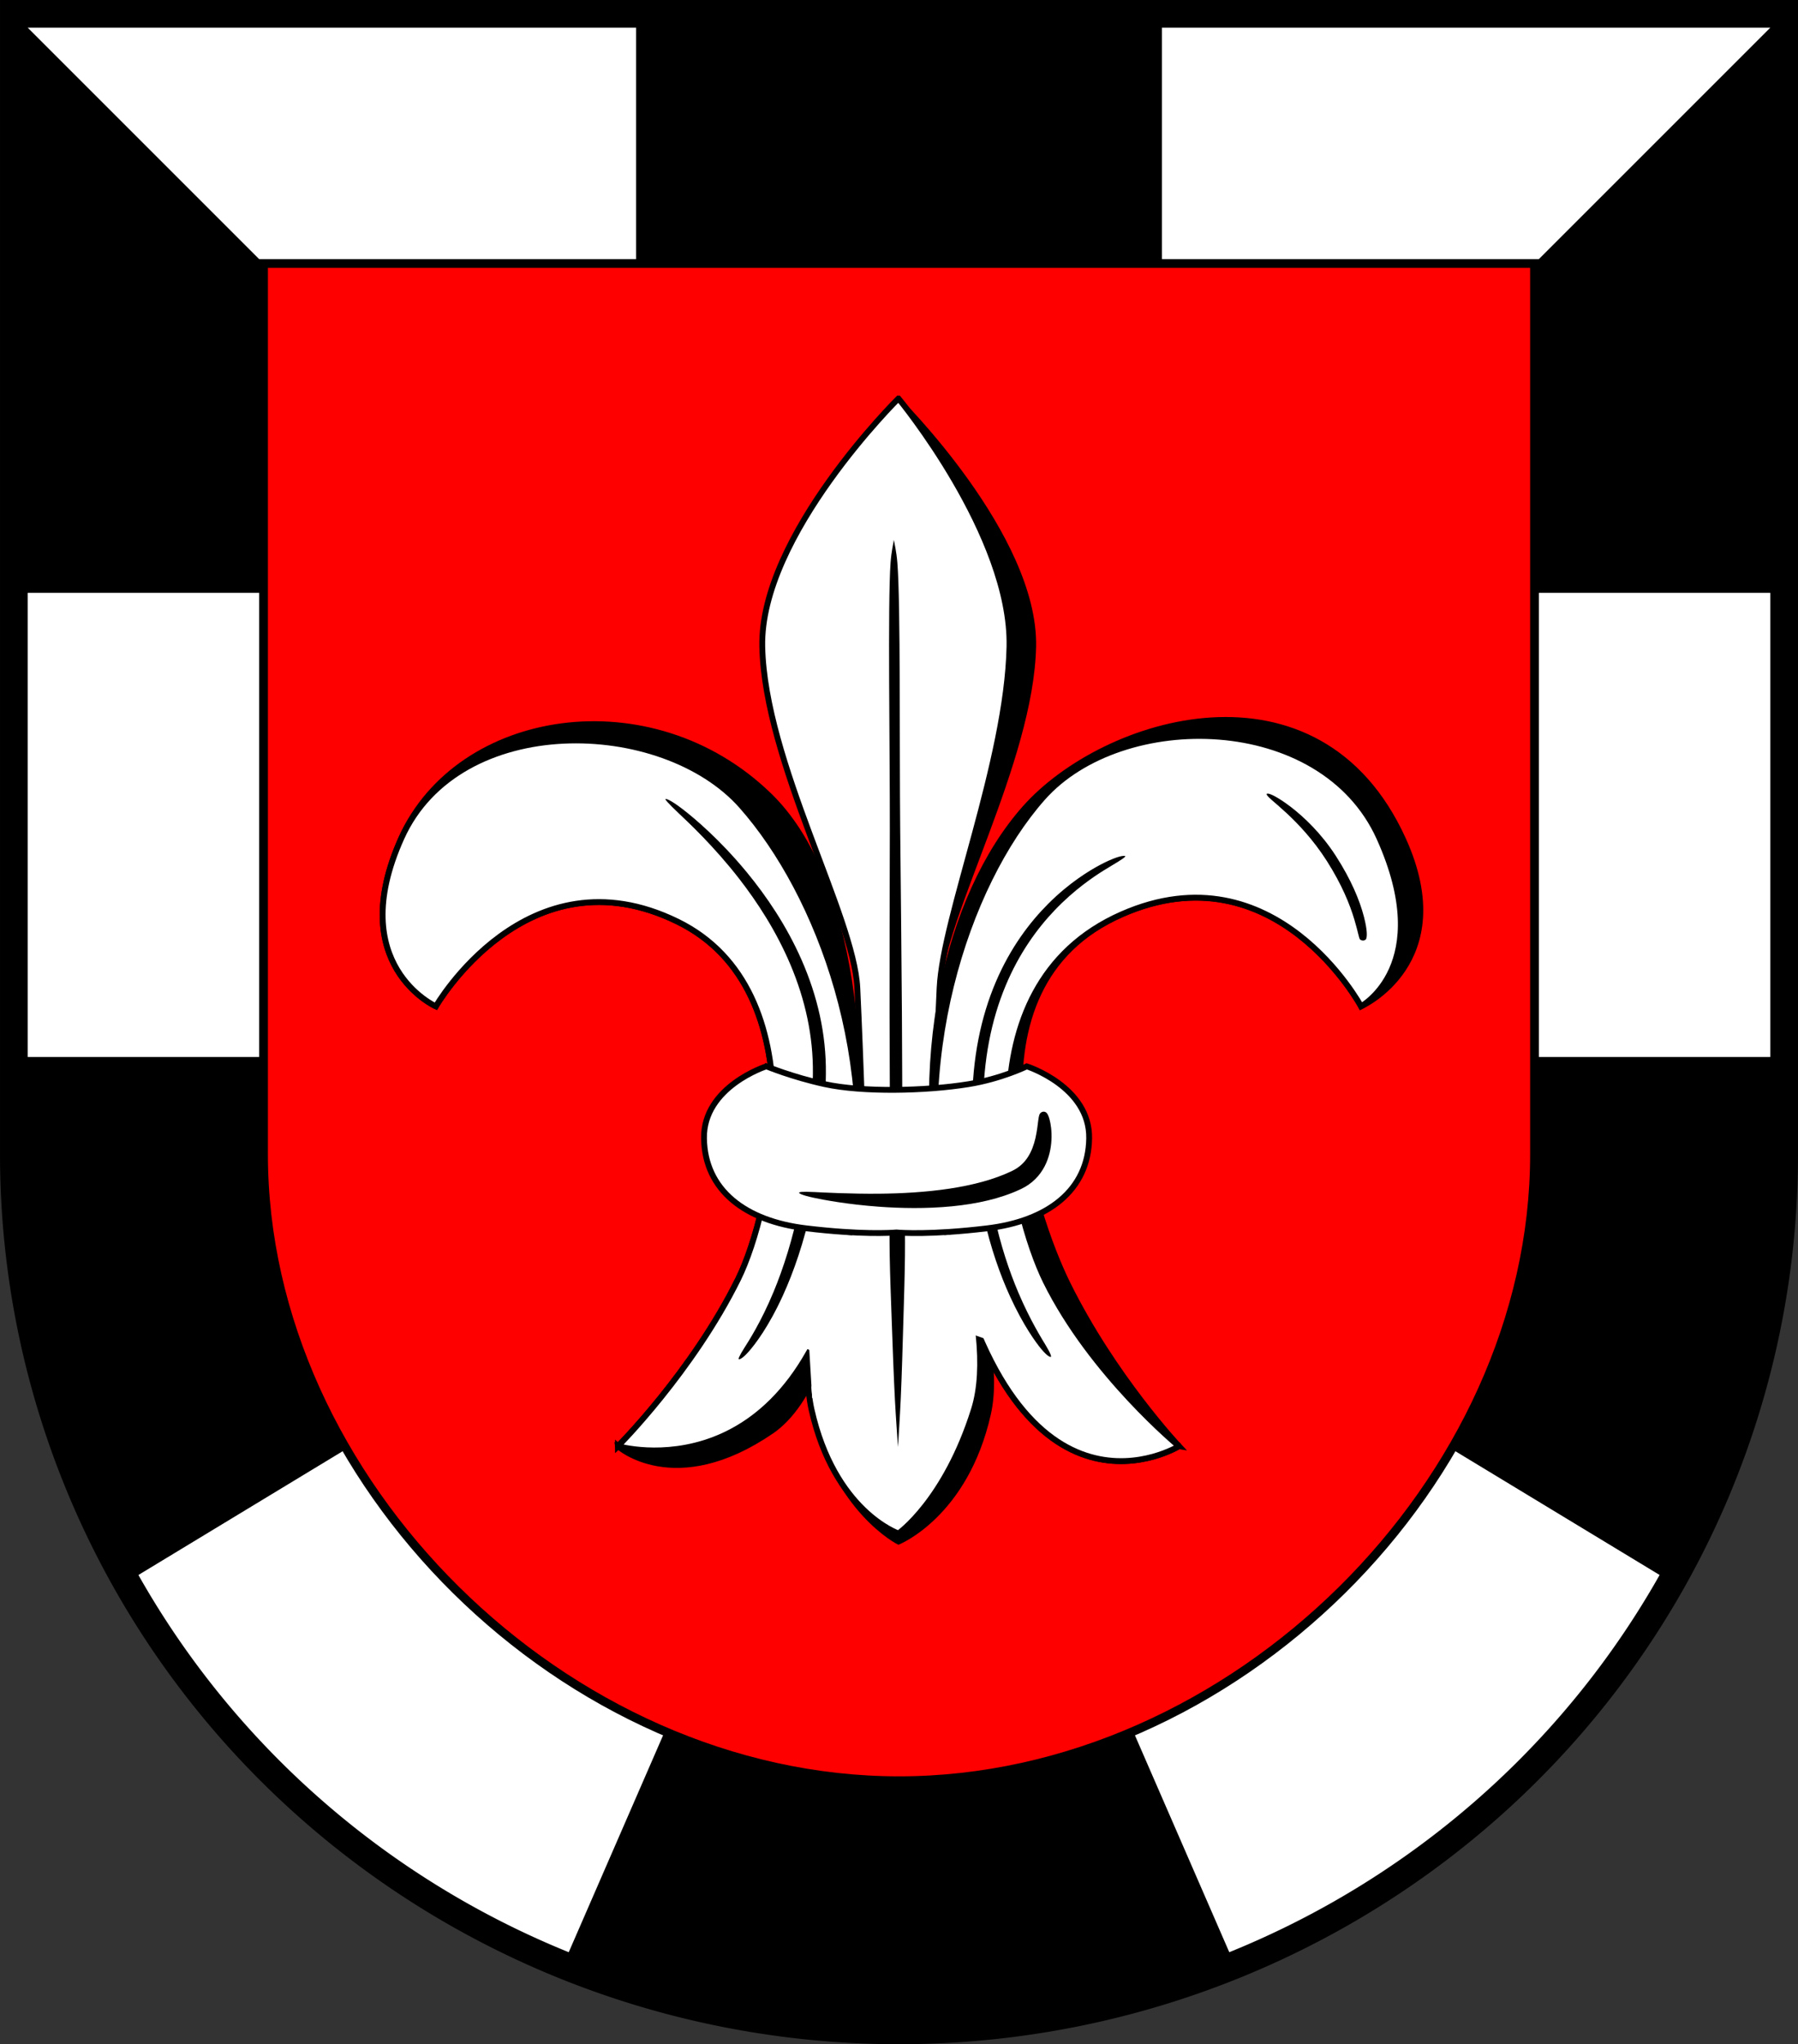 <?xml version="1.0" encoding="UTF-8" standalone="no"?>
<!-- Created with Inkscape (http://www.inkscape.org/) -->

<svg
   width="123.471mm"
   height="140.378mm"
   viewBox="0 0 123.471 140.378"
   version="1.1"
   id="svg2058"
   inkscape:version="1.2.2 (732a01da63, 2022-12-09)"
   sodipodi:docname="Wappen Groß-Grönau2.svg"
   xmlns:inkscape="http://www.inkscape.org/namespaces/inkscape"
   xmlns:sodipodi="http://sodipodi.sourceforge.net/DTD/sodipodi-0.dtd"
   xmlns="http://www.w3.org/2000/svg"
   xmlns:svg="http://www.w3.org/2000/svg">
  <rect x="0" y="0" width="123.471" height="140.378" fill="#333333" stroke="none"/>
  <sodipodi:namedview
     id="namedview2060"
     pagecolor="#ffffff"
     bordercolor="#666666"
     borderopacity="1.0"
     inkscape:showpageshadow="2"
     inkscape:pageopacity="0.0"
     inkscape:pagecheckerboard="0"
     inkscape:deskcolor="#d1d1d1"
     inkscape:document-units="mm"
     showgrid="false"
     inkscape:zoom="0.5044461"
     inkscape:cx="218.06096"
     inkscape:cy="266.62908"
     inkscape:current-layer="layer1" />
  <defs
     id="defs2055">
    <inkscape:path-effect
       effect="fill_between_many"
       method="bsplinespiro"
       linkedpaths="#path1078,0,1"
       id="path-effect1082"
       is_visible="true"
       lpeversion="0"
       join="true"
       close="true"
       autoreverse="true" />
    <inkscape:path-effect
       effect="powerstroke"
       id="path-effect1080"
       is_visible="true"
       lpeversion="1"
       offset_points="0.039,0.234 | 0.496,0.357 | 0.809,0.424"
       not_jump="false"
       sort_points="true"
       interpolator_type="CentripetalCatmullRom"
       interpolator_beta="0.2"
       start_linecap_type="zerowidth"
       linejoin_type="round"
       miter_limit="4"
       scale_width="1"
       end_linecap_type="butt" />
    <inkscape:path-effect
       effect="powerstroke"
       id="path-effect1162"
       is_visible="true"
       lpeversion="1"
       offset_points="0.2,0.2 | 1.002,0.446 | 1.8,0.2"
       not_jump="false"
       sort_points="true"
       interpolator_type="CentripetalCatmullRom"
       interpolator_beta="0.2"
       start_linecap_type="zerowidth"
       linejoin_type="round"
       miter_limit="4"
       scale_width="1"
       end_linecap_type="zerowidth" />
    <inkscape:path-effect
       effect="powerstroke"
       id="path-effect1188"
       is_visible="true"
       lpeversion="1"
       offset_points="0.2,0.2 | 0.999,0.377 | 1.8,0.2"
       not_jump="false"
       sort_points="true"
       interpolator_type="CentripetalCatmullRom"
       interpolator_beta="0.2"
       start_linecap_type="zerowidth"
       linejoin_type="round"
       miter_limit="4"
       scale_width="1"
       end_linecap_type="zerowidth" />
    <inkscape:path-effect
       effect="powerstroke"
       id="path-effect1192"
       is_visible="true"
       lpeversion="1"
       offset_points="0.123,0.214 | 1.003,0.354 | 1.739,0.167"
       not_jump="false"
       sort_points="true"
       interpolator_type="CentripetalCatmullRom"
       interpolator_beta="0.2"
       start_linecap_type="zerowidth"
       linejoin_type="round"
       miter_limit="4"
       scale_width="1"
       end_linecap_type="zerowidth" />
    <inkscape:path-effect
       effect="powerstroke"
       id="path-effect1231"
       is_visible="true"
       lpeversion="1"
       offset_points="0.2,0.524 | 0.471,0.4 | 0.8,0.2"
       not_jump="false"
       sort_points="true"
       interpolator_type="CentripetalCatmullRom"
       interpolator_beta="0.2"
       start_linecap_type="butt"
       linejoin_type="round"
       miter_limit="4"
       scale_width="1"
       end_linecap_type="zerowidth" />
    <inkscape:path-effect
       effect="powerstroke"
       id="path-effect1265"
       is_visible="true"
       lpeversion="1"
       offset_points="0.135,0.275 | 1.006,0.693 | 1.8,0.2"
       not_jump="false"
       sort_points="true"
       interpolator_type="CentripetalCatmullRom"
       interpolator_beta="0.2"
       start_linecap_type="zerowidth"
       linejoin_type="round"
       miter_limit="4"
       scale_width="1"
       end_linecap_type="zerowidth" />
  </defs>
  <g
     inkscape:label="Ebene 1"
     inkscape:groupmode="layer"
     id="layer1"
     transform="translate(-542.332,-82.087)">
    <g
       id="g2011"
       transform="translate(500.137,0.723)">
      <path
         id="path1372"
         style="fill:#ffffff;stroke:#000000;stroke-width:1.9;stroke-linecap:round;stroke-dasharray:none"
         d="m 43.146,82.313 v 78.322 a 60.785,60.156 0 0 0 60.785,60.156 60.785,60.156 0 0 0 60.785,-60.156 60.785,60.156 0 0 0 0,-5.1e-4 V 82.313 Z" />
      <path
         id="path1787"
         style="fill:#000000;stroke:none;stroke-width:0.6;stroke-linecap:round;stroke-dasharray:none"
         d="m 43.146,153.949 v 6.686 a 60.785,60.156 0 0 0 7.781,29.352 l 20.374,-12.346 -4.546,-23.693 z" />
      <path
         id="path1792"
         style="fill:#000000;stroke:none;stroke-width:0.6;stroke-linecap:round;stroke-dasharray:none"
         d="m 164.718,153.949 v 6.686 a 60.785,60.156 0 0 1 -7.781,29.352 l -20.374,-12.346 4.546,-23.693 z"
         inkscape:transform-center-x="-46.708255"
         inkscape:transform-center-y="20.416298" />
      <path
         id="path1839"
         style="fill:#000000;stroke:none;stroke-width:0.6;stroke-linecap:round;stroke-dasharray:none"
         d="M 91.88,190.989 80.875,216.287 a 60.785,60.156 0 0 0 23.056,4.504 60.785,60.156 0 0 0 23.056,-4.504 l -11.005,-25.298 -12.051,1.669 z" />
      <path
         id="path1479"
         style="fill:#ff0000;stroke:#000000;stroke-width:0.6;stroke-linecap:round;stroke-dasharray:none"
         sodipodi:type="inkscape:offset"
         inkscape:radius="-17.146715"
         inkscape:original="M 43.146484 82.3125 L 43.146484 160.63477 A 60.785294 60.156055 0 0 0 103.93164 220.79102 A 60.785294 60.156055 0 0 0 164.7168 160.63477 L 164.7168 82.3125 L 43.146484 82.3125 z "
         d="m 60.293,99.459 v 61.176 c -7.4e-5,22.426 20.697,43.01 43.639,43.01 22.942,-5e-5 43.639,-20.584 43.639,-43.01 V 99.459 Z" />
      <rect
         style="fill:#000000;stroke:none;stroke-width:0.6;stroke-linecap:round;stroke-dasharray:none"
         id="rect1536"
         width="36.108"
         height="17.204"
         x="85.877"
         y="82.313" />
      <path
         style="fill:#000000;stroke:none;stroke-width:0.6;stroke-linecap:round;stroke-dasharray:none"
         d="M 43.146,82.313 60.293,99.459 V 122.072 H 43.146 Z"
         id="path1686" />
      <path
         style="fill:#000000;stroke:none;stroke-width:0.6;stroke-linecap:round;stroke-dasharray:none"
         d="m 164.716,82.313 -17.147,17.146 v 22.613 h 17.147 z"
         id="path1742"
         inkscape:transform-center-x="-52.21169"
         inkscape:transform-center-y="32.035533" />
      <g
         id="g1316"
         transform="translate(1.335,-0.469)">
        <path
           id="path1029"
           style="fill:#000000;stroke:#000000;stroke-width:0.2;stroke-linecap:round;stroke-dasharray:none"
           d="m 102.558,109.196 c 0,0 -9.517,9.407 -9.352,17.045 0.171,7.908 6.292,18.484 6.528,23.439 0.236,4.955 0.472,12.428 0.472,12.428 0,0 -4.955,10.56 -3.618,16.517 1.573,7.011 5.97,9.179 5.97,9.179 0,0 4.675,-1.862 6.248,-8.873 1.337,-5.957 -3.896,-16.823 -3.896,-16.823 0,0 0.236,-7.472 0.472,-12.428 0.236,-4.955 6.357,-15.531 6.528,-23.439 0.165,-7.638 -9.352,-17.045 -9.352,-17.045 z"
           sodipodi:nodetypes="csscscscssc" />
        <path
           id="path1130"
           style="fill:#ffffff;stroke:#000000;stroke-width:0.4;stroke-linecap:round;stroke-dasharray:none"
           d="m 102.558,109.196 c 0,0 -9.517,9.407 -9.352,17.045 0.171,7.908 6.292,18.484 6.528,23.439 0.236,4.955 0.472,12.428 0.472,12.428 0,0 -4.955,10.56 -3.618,16.517 1.573,7.011 5.97,8.511 5.97,8.511 0,0 3.217,-2.247 5.184,-8.511 1.829,-5.825 -2.831,-16.517 -2.831,-16.517 0,0 0.236,-7.472 0.472,-12.428 0.236,-4.955 4.627,-15.531 4.798,-23.439 0.165,-7.638 -7.622,-17.045 -7.622,-17.045 z"
           sodipodi:nodetypes="csscscscssc" />
        <path
           style="fill:#000000;stroke:#000000;stroke-width:0.4;stroke-linecap:round;stroke-dasharray:none"
           d="m 83.295,181.142 c 0,0 5.113,-5.113 8.259,-11.484 2.329,-4.717 5.499,-19.808 -4.169,-24.54 -10.332,-5.057 -16.596,5.82 -16.596,5.82 0,0 -6.292,-2.832 -2.36,-11.562 3.933,-8.731 17.147,-10.776 25.248,-2.91 5.78,5.611 7.024,18.252 5.506,30.203 -0.861,6.775 -2.666,11.598 -5.361,13.44 -6.647,4.543 -10.527,1.032 -10.527,1.032 z"
           id="path997"
           sodipodi:nodetypes="csscssssc" />
        <path
           style="fill:#ffffff;stroke:#000000;stroke-width:0.4;stroke-linecap:round;stroke-dasharray:none"
           d="m 83.295,181.142 c 0,0 5.113,-5.113 8.259,-11.484 2.329,-4.717 5.499,-19.808 -4.169,-24.54 -10.332,-5.057 -16.596,5.82 -16.596,5.82 0,0 -6.292,-2.832 -2.36,-11.562 3.933,-8.731 17.933,-8.337 23.36,-2.202 5.337,6.034 9.713,17.673 7.394,29.495 -3.55,18.089 -15.888,14.472 -15.888,14.472 z"
           id="path1684"
           sodipodi:nodetypes="csscsssc" />
        <path
           style="fill:#000000;stroke:#000000;stroke-width:0.4;stroke-linecap:round;stroke-dasharray:none"
           d="m 121.821,181.142 c 0,0 -4.508,-4.788 -7.654,-11.159 -2.329,-4.717 -7.661,-20.355 3.731,-25.365 10.53,-4.631 16.429,6.321 16.429,6.321 0,0 6.722,-3.004 2.887,-11.455 -5.828,-12.842 -20.55,-8.272 -25.977,-2.137 -5.337,6.034 -8.033,17.589 -5.305,29.323 4.94,21.246 15.888,14.472 15.888,14.472 z"
           id="path1036"
           sodipodi:nodetypes="csscsssc"
           inkscape:transform-center-x="-19.079931"
           inkscape:transform-center-y="31.479863" />
        <path
           style="fill:#ffffff;stroke:#000000;stroke-width:0.4;stroke-linecap:round;stroke-dasharray:none"
           d="m 121.821,181.142 c 0,0 -6.002,-4.946 -9.149,-11.317 -2.329,-4.717 -6.166,-20.198 5.225,-25.208 10.53,-4.631 16.429,6.321 16.429,6.321 0,0 5.191,-2.832 1.258,-11.562 -3.933,-8.731 -17.697,-8.888 -23.124,-2.753 -5.337,6.034 -9.257,18.312 -6.528,30.046 4.94,21.246 15.888,14.472 15.888,14.472 z"
           id="path1010"
           sodipodi:nodetypes="csscsssc"
           inkscape:transform-center-x="-19.079931"
           inkscape:transform-center-y="31.479863" />
        <path
           style="fill:#ffffff;stroke:none;stroke-width:0.4;stroke-linecap:round"
           d="m 104.738,166.715 2.308,-0.159 2.572,7.599 -3.806,-1.332 z"
           id="path1220"
           sodipodi:nodetypes="ccccc" />
        <path
           style="fill:#ffffff;stroke:none;stroke-width:0.4;stroke-linecap:round"
           d="m 97.922,166.576 2.332,0.131 -1.746,8.85 -2.891,-1.428 z"
           id="path1222"
           sodipodi:nodetypes="ccccc" />
        <path
           style="fill:#ffffff;stroke-width:0.4;stroke-linecap:round"
           d="m 96.412,174.138 0.695,-0.751 -3.393,4.561 1.919,-4.95 3.587,0.306 -2.586,4.561 z"
           id="path1003"
           sodipodi:nodetypes="ccccccc" />
        <path
           inkscape:original-d="M 0,0"
           inkscape:path-effect="#path-effect1082"
           d="m 102.244,118.91 0.157,40.193 z"
           id="path1084"
           style="fill:#ffffff"
           class="UnoptimicedTransforms" />
        <path
           style="fill:#000000;fill-rule:nonzero;stroke:none;stroke-width:0.4;stroke-linecap:round"
           d="m 214.885,117.903 c -0.038,0.262 -0.168,0.757 -0.228,1.57 -0.203,2.765 -0.04,12.807 -0.051,18.35 -0.01,4.593 -0.023,8.915 -0.018,12.596 0.004,2.874 0.025,6.398 0.03,7.678 l 0.848,-0.003 c -0.005,-1.28 -0.011,-4.803 -0.03,-7.678 -0.024,-3.682 -0.071,-8.003 -0.117,-12.596 -0.055,-5.543 0.03,-15.586 -0.195,-18.349 -0.066,-0.813 -0.2,-1.307 -0.24,-1.568 z"
           id="path1078"
           inkscape:path-effect="#path-effect1080"
           inkscape:original-d="m 214.88453,117.90334 0.15731,40.19253"
           inkscape:linked-fill="path1084"
           class="UnoptimicedTransforms"
           transform="translate(-112.641,1.007)" />
        <path
           style="fill:#000000;fill-rule:nonzero;stroke:none;stroke-width:0.4;stroke-linecap:round"
           d="m 86.556,136.702 c -0.02,0.027 0.114,0.228 0.981,1.046 0.562,0.53 2.345,2.189 4.083,4.429 1.249,1.609 2.554,3.608 3.526,5.913 1.006,2.387 1.565,4.886 1.536,7.471 0,6e-5 -9.18e-4,0.078 -9.18e-4,0.078 -0.086,6.863 -1.364,11.685 -2.696,14.898 -0.865,2.087 -1.738,3.425 -1.994,3.829 -0.407,0.64 -0.424,0.776 -0.401,0.799 0.024,0.023 0.206,0.032 0.721,-0.559 0.371,-0.426 1.309,-1.616 2.304,-3.794 1.481,-3.24 2.871,-8.198 2.958,-15.162 -10e-7,6e-5 9.32e-4,-0.079 9.32e-4,-0.079 0.03,-2.725 -0.583,-5.346 -1.664,-7.81 -1.042,-2.376 -2.433,-4.408 -3.754,-6.013 -1.892,-2.299 -3.679,-3.777 -4.359,-4.304 -1.011,-0.784 -1.23,-0.757 -1.241,-0.742 z"
           id="path1160"
           inkscape:path-effect="#path-effect1162"
           inkscape:original-d="m 86.555543,136.7018 c 0,0 10.695484,7.73991 10.571894,18.86322 -0.15731,14.15784 -5.537997,19.59891 -5.537997,19.59891"
           sodipodi:nodetypes="csc" />
        <path
           style="fill:#000000;fill-rule:nonzero;stroke:none;stroke-width:0.4;stroke-linecap:round"
           d="m 118.139,140.635 v 0 c -0.011,-0.032 -0.243,-0.107 -1.147,0.3 -0.155,0.07 -0.341,0.159 -0.551,0.27 -0.766,0.403 -2.15,1.241 -3.599,2.691 -1.264,1.265 -2.593,3.01 -3.595,5.359 -1.032,2.419 -1.623,5.259 -1.63,8.546 -4e-5,0.02 -7e-5,0.039 -6e-5,0.059 8e-5,5.69 1.25,10.038 2.607,13.006 0.91,1.99 1.77,3.153 2.117,3.575 0.503,0.611 0.67,0.58 0.687,0.565 0.025,-0.022 0.019,-0.168 -0.36,-0.797 -0.233,-0.386 -1.066,-1.709 -1.869,-3.598 -1.249,-2.936 -2.427,-7.165 -2.427,-12.753 10e-6,-0.019 3e-5,-0.038 7e-5,-0.057 0.007,-3.197 0.57,-5.937 1.54,-8.268 0.942,-2.263 2.192,-3.956 3.38,-5.2 1.355,-1.419 2.674,-2.297 3.376,-2.736 0.194,-0.121 0.368,-0.226 0.509,-0.309 0.828,-0.489 0.974,-0.624 0.963,-0.655 z"
           id="path1186"
           sodipodi:nodetypes="csc"
           inkscape:path-effect="#path-effect1188"
           inkscape:original-d="m 118.1393,140.63454 c 0,0 -10.14646,3.53946 -10.14646,17.22537 0,11.4825 5.0339,17.14671 5.0339,17.14671" />
        <path
           style="fill:#000000;fill-rule:nonzero;stroke:none;stroke-width:0.4;stroke-linecap:round"
           d="m 134.466,146.418 c 0.034,0 0.16,-0.007 0.209,-0.112 0.063,-0.135 0.097,-0.55 -0.151,-1.516 -0.287,-1.12 -0.885,-2.56 -1.93,-4.18 -0.006,-0.009 -0.012,-0.019 -0.018,-0.028 -0.997,-1.537 -2.173,-2.643 -3.057,-3.324 -0.494,-0.381 -0.882,-0.618 -1.117,-0.745 -0.432,-0.233 -0.543,-0.184 -0.556,-0.161 -0.019,0.033 0.008,0.124 0.367,0.436 0.159,0.138 0.569,0.485 0.975,0.862 0.799,0.742 1.854,1.839 2.793,3.315 0.006,0.009 0.011,0.018 0.017,0.027 1.005,1.586 1.552,2.931 1.866,3.982 0.267,0.895 0.305,1.25 0.384,1.359 0.059,0.082 0.184,0.086 0.217,0.086 z"
           id="path1190"
           sodipodi:nodetypes="csc"
           inkscape:path-effect="#path-effect1192"
           inkscape:original-d="m 134.46635,146.41784 c 0,0 0,-2.22468 -2.16907,-5.61734 -1.91408,-2.99383 -4.44938,-4.44938 -4.44938,-4.44938" />
        <path
           style="fill:#000000;fill-rule:nonzero;stroke:none;stroke-width:0.4;stroke-linecap:round"
           d="m 101.946,164.796 c 0.002,0.547 -0.009,2.104 0.011,3.28 0.024,1.371 0.084,2.897 0.139,4.452 0.061,1.711 0.136,3.817 0.218,5.392 0.064,1.229 0.176,2.734 0.211,3.281 0.032,-0.547 0.133,-2.053 0.189,-3.282 0.072,-1.575 0.132,-3.682 0.182,-5.393 0.045,-1.555 0.095,-3.082 0.109,-4.453 0.012,-1.177 -0.009,-2.734 -0.011,-3.28 z"
           id="path1229"
           inkscape:path-effect="#path-effect1231"
           inkscape:original-d="m 102.47059,164.79389 0.0556,16.40709" />
        <path
           id="path1107"
           style="fill:#ffffff;stroke:#000000;stroke-width:0.4;stroke-linecap:round"
           d="m 93.486,155.058 c 0,0 -4.338,1.391 -4.282,4.95 0.056,3.56 2.837,5.673 7.008,6.173 3.764,0.452 5.835,0.316 6.207,0.285 0.285,0.025 2.36,0.181 6.227,-0.283 4.171,-0.501 6.952,-2.614 7.008,-6.174 0.056,-3.559 -4.282,-4.95 -4.282,-4.95 0,0 -1.753,0.86 -4.004,1.224 -2.959,0.478 -7.278,0.565 -9.876,-0.002 -2.228,-0.486 -4.005,-1.224 -4.005,-1.224 z"
           sodipodi:nodetypes="csscsscssc" />
        <path
           style="fill:#000000;fill-rule:nonzero;stroke:none;stroke-width:0.4;stroke-linecap:round"
           d="m 112.478,158.175 c -0.046,0.009 -0.185,0.049 -0.244,0.214 -0.029,0.08 -0.05,0.193 -0.075,0.378 -0.033,0.247 -0.084,0.746 -0.194,1.222 -0.104,0.451 -0.263,0.903 -0.517,1.296 -0.127,0.197 -0.273,0.371 -0.44,0.523 -0.179,0.163 -0.382,0.301 -0.612,0.415 -0.029,0.014 -0.058,0.028 -0.087,0.042 -0.571,0.271 -1.217,0.508 -1.938,0.709 -0.726,0.202 -1.503,0.361 -2.315,0.484 -1.645,0.248 -3.334,0.332 -4.806,0.347 -1.954,0.02 -3.953,-0.089 -4.439,-0.113 -0.938,-0.046 -1.067,0.002 -1.075,0.045 -0.005,0.03 0.096,0.154 1.023,0.351 0.662,0.141 2.284,0.451 4.462,0.61 1.494,0.109 3.247,0.143 4.984,-0.025 0.859,-0.083 1.701,-0.215 2.499,-0.407 0.793,-0.191 1.529,-0.438 2.193,-0.747 0.034,-0.016 0.068,-0.032 0.102,-0.048 0.358,-0.171 0.681,-0.396 0.96,-0.674 0.259,-0.258 0.467,-0.549 0.63,-0.858 0.318,-0.605 0.444,-1.253 0.475,-1.803 0.035,-0.623 -0.05,-1.135 -0.129,-1.428 -0.053,-0.196 -0.109,-0.32 -0.158,-0.395 -0.105,-0.161 -0.257,-0.146 -0.301,-0.137 z"
           id="path1263"
           sodipodi:nodetypes="csc"
           inkscape:path-effect="#path-effect1265"
           inkscape:original-d="m 112.47847,158.17544 c 0,0 0.69293,3.47457 -1.77975,4.67185 -5.28364,2.55839 -14.961039,0.88987 -14.961039,0.88987" />
      </g>
    </g>
  </g>
</svg>

